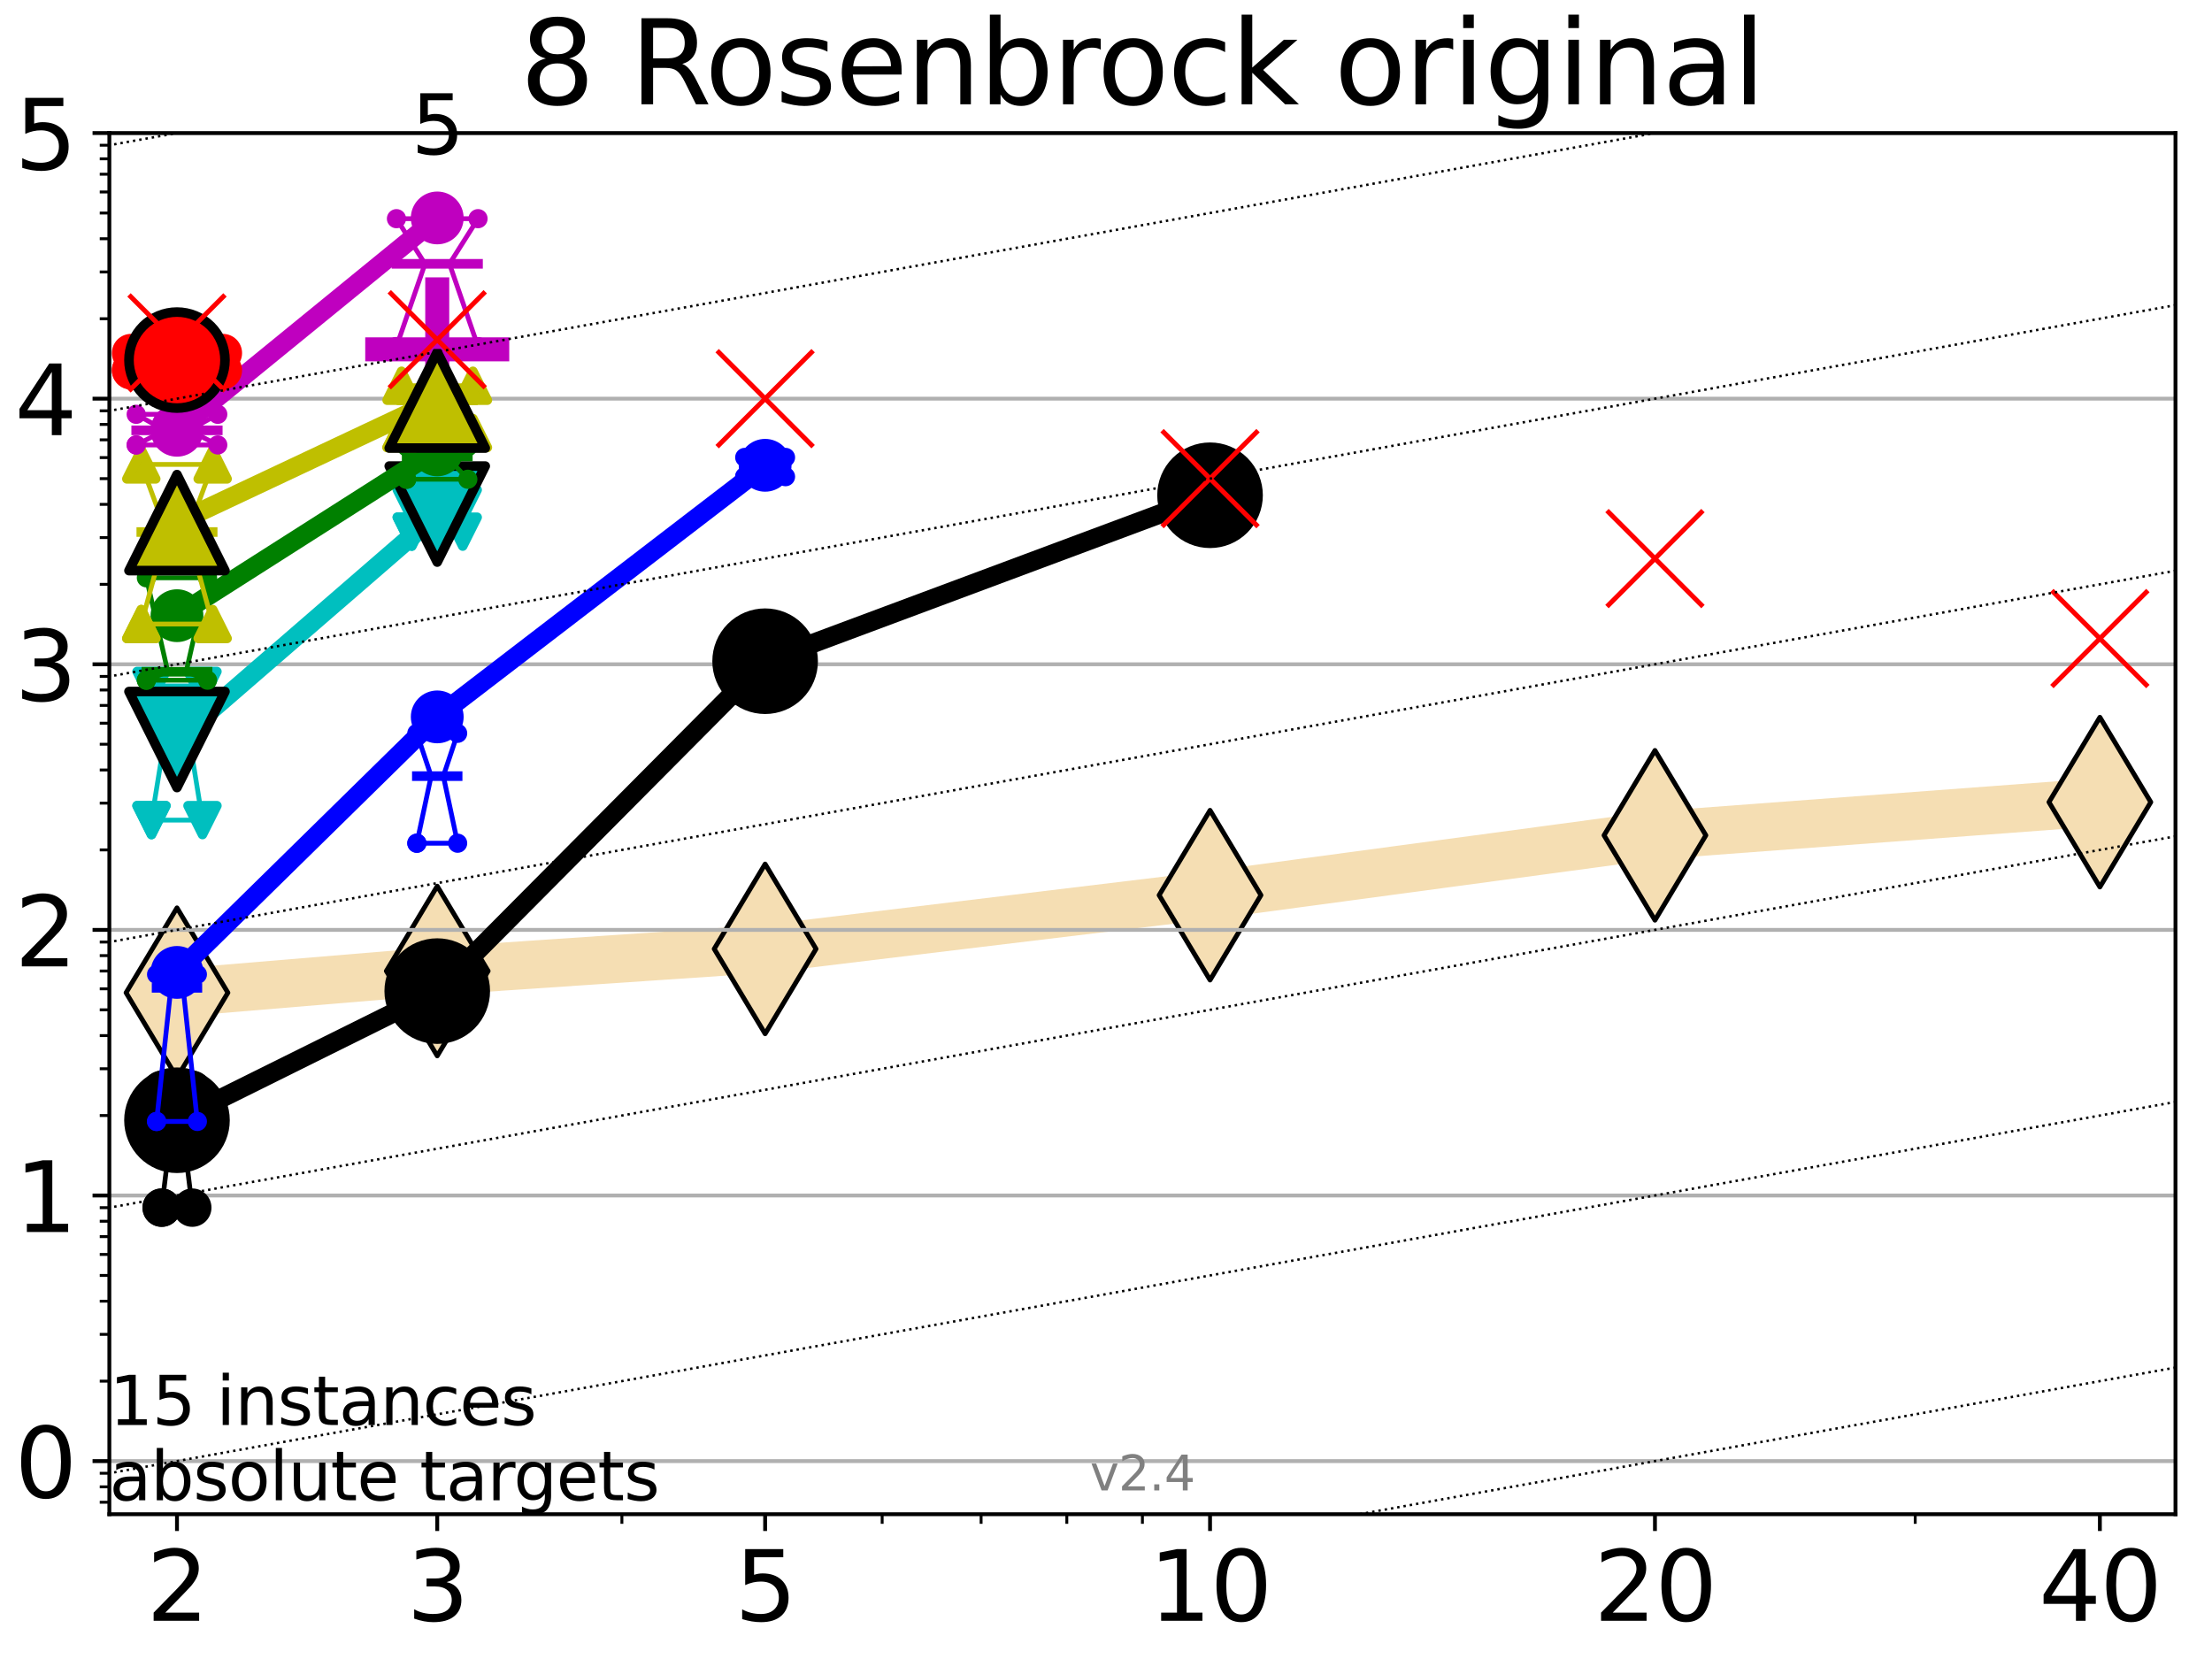<?xml version="1.0" encoding="utf-8" standalone="no"?>
<!DOCTYPE svg PUBLIC "-//W3C//DTD SVG 1.1//EN"
  "http://www.w3.org/Graphics/SVG/1.1/DTD/svg11.dtd">
<svg height="345.6pt" version="1.1" viewBox="0 0 460.8 345.6" width="460.8pt" xmlns="http://www.w3.org/2000/svg" xmlns:xlink="http://www.w3.org/1999/xlink">
 <defs>
  <style type="text/css">*{stroke-linecap:butt;stroke-linejoin:round;}</style>
 </defs>
 <g id="figure_1">
  <g id="patch_1">
   <path d="M 0 345.6 
L 460.8 345.6 
L 460.8 0 
L 0 0 
z
" style="fill:#ffffff;"/>
  </g>
  <g id="axes_1">
   <g id="patch_2">
    <path d="M 22.78 315.44 
L 453.192 315.44 
L 453.192 27.72 
L 22.78 27.72 
z
" style="fill:#ffffff;"/>
   </g>
   <g id="line2d_1">
    <path clip-path="url(#pd7df5f7c21)" d="M 36.868 206.802 
L 91.085 202.283 
L 159.39 197.674 
L 252.074 186.483 
L 344.758 174.013 
L 437.443 167.098 
" style="fill:none;stroke:#f5deb3;stroke-linecap:square;stroke-width:10;"/>
    <defs>
     <path d="M 0 17.678 
L 10.607 0 
L 0 -17.678 
L -10.607 0 
z
" id="m1029f5c5ea" style="stroke:#000000;stroke-linejoin:miter;"/>
    </defs>
    <g clip-path="url(#pd7df5f7c21)">
     <use style="fill:#f5deb3;stroke:#000000;stroke-linejoin:miter;" x="36.868" xlink:href="#m1029f5c5ea" y="206.802"/>
     <use style="fill:#f5deb3;stroke:#000000;stroke-linejoin:miter;" x="91.085" xlink:href="#m1029f5c5ea" y="202.283"/>
     <use style="fill:#f5deb3;stroke:#000000;stroke-linejoin:miter;" x="159.39" xlink:href="#m1029f5c5ea" y="197.674"/>
     <use style="fill:#f5deb3;stroke:#000000;stroke-linejoin:miter;" x="252.074" xlink:href="#m1029f5c5ea" y="186.483"/>
     <use style="fill:#f5deb3;stroke:#000000;stroke-linejoin:miter;" x="344.758" xlink:href="#m1029f5c5ea" y="174.013"/>
     <use style="fill:#f5deb3;stroke:#000000;stroke-linejoin:miter;" x="437.443" xlink:href="#m1029f5c5ea" y="167.098"/>
    </g>
   </g>
   <g id="line2d_2">
    <defs>
     <path d="M -15 0 
L 15 0 
M 0 15 
L 0 -15 
" id="mf5d574aa3e" style="stroke:#bf00bf;stroke-width:5;"/>
    </defs>
    <g clip-path="url(#pd7df5f7c21)">
     <use style="fill:#bf00bf;stroke:#bf00bf;stroke-width:5;" x="91.085" xlink:href="#mf5d574aa3e" y="72.779"/>
    </g>
   </g>
   <g id="matplotlib.axis_1">
    <g id="xtick_1">
     <g id="line2d_3">
      <defs>
       <path d="M 0 0 
L 0 3.5 
" id="m8faaca67d6" style="stroke:#000000;stroke-width:0.8;"/>
      </defs>
      <g>
       <use style="stroke:#000000;stroke-width:0.8;" x="36.868" xlink:href="#m8faaca67d6" y="315.44"/>
      </g>
     </g>
     <g id="text_1">
      <!-- 2 -->
      <g transform="translate(30.506 337.637)scale(0.2 -0.2)">
       <defs>
        <path d="M 1228 531 
L 3431 531 
L 3431 0 
L 469 0 
L 469 531 
Q 828 903 1448 1529 
Q 2069 2156 2228 2338 
Q 2531 2678 2651 2914 
Q 2772 3150 2772 3378 
Q 2772 3750 2511 3984 
Q 2250 4219 1831 4219 
Q 1534 4219 1204 4116 
Q 875 4013 500 3803 
L 500 4441 
Q 881 4594 1212 4672 
Q 1544 4750 1819 4750 
Q 2544 4750 2975 4387 
Q 3406 4025 3406 3419 
Q 3406 3131 3298 2873 
Q 3191 2616 2906 2266 
Q 2828 2175 2409 1742 
Q 1991 1309 1228 531 
z
" id="DejaVuSans-32" transform="scale(0.016)"/>
       </defs>
       <use xlink:href="#DejaVuSans-32"/>
      </g>
     </g>
    </g>
    <g id="xtick_2">
     <g id="line2d_4">
      <g>
       <use style="stroke:#000000;stroke-width:0.8;" x="91.085" xlink:href="#m8faaca67d6" y="315.44"/>
      </g>
     </g>
     <g id="text_2">
      <!-- 3 -->
      <g transform="translate(84.723 337.637)scale(0.2 -0.2)">
       <defs>
        <path d="M 2597 2516 
Q 3050 2419 3304 2112 
Q 3559 1806 3559 1356 
Q 3559 666 3084 287 
Q 2609 -91 1734 -91 
Q 1441 -91 1130 -33 
Q 819 25 488 141 
L 488 750 
Q 750 597 1062 519 
Q 1375 441 1716 441 
Q 2309 441 2620 675 
Q 2931 909 2931 1356 
Q 2931 1769 2642 2001 
Q 2353 2234 1838 2234 
L 1294 2234 
L 1294 2753 
L 1863 2753 
Q 2328 2753 2575 2939 
Q 2822 3125 2822 3475 
Q 2822 3834 2567 4026 
Q 2313 4219 1838 4219 
Q 1578 4219 1281 4162 
Q 984 4106 628 3988 
L 628 4550 
Q 988 4650 1302 4700 
Q 1616 4750 1894 4750 
Q 2613 4750 3031 4423 
Q 3450 4097 3450 3541 
Q 3450 3153 3228 2886 
Q 3006 2619 2597 2516 
z
" id="DejaVuSans-33" transform="scale(0.016)"/>
       </defs>
       <use xlink:href="#DejaVuSans-33"/>
      </g>
     </g>
    </g>
    <g id="xtick_3">
     <g id="line2d_5">
      <g>
       <use style="stroke:#000000;stroke-width:0.8;" x="159.39" xlink:href="#m8faaca67d6" y="315.44"/>
      </g>
     </g>
     <g id="text_3">
      <!-- 5 -->
      <g transform="translate(153.028 337.637)scale(0.2 -0.2)">
       <defs>
        <path d="M 691 4666 
L 3169 4666 
L 3169 4134 
L 1269 4134 
L 1269 2991 
Q 1406 3038 1543 3061 
Q 1681 3084 1819 3084 
Q 2600 3084 3056 2656 
Q 3513 2228 3513 1497 
Q 3513 744 3044 326 
Q 2575 -91 1722 -91 
Q 1428 -91 1123 -41 
Q 819 9 494 109 
L 494 744 
Q 775 591 1075 516 
Q 1375 441 1709 441 
Q 2250 441 2565 725 
Q 2881 1009 2881 1497 
Q 2881 1984 2565 2268 
Q 2250 2553 1709 2553 
Q 1456 2553 1204 2497 
Q 953 2441 691 2322 
L 691 4666 
z
" id="DejaVuSans-35" transform="scale(0.016)"/>
       </defs>
       <use xlink:href="#DejaVuSans-35"/>
      </g>
     </g>
    </g>
    <g id="xtick_4">
     <g id="line2d_6">
      <g>
       <use style="stroke:#000000;stroke-width:0.8;" x="252.074" xlink:href="#m8faaca67d6" y="315.44"/>
      </g>
     </g>
     <g id="text_4">
      <!-- 10 -->
      <g transform="translate(239.349 337.637)scale(0.2 -0.2)">
       <defs>
        <path d="M 794 531 
L 1825 531 
L 1825 4091 
L 703 3866 
L 703 4441 
L 1819 4666 
L 2450 4666 
L 2450 531 
L 3481 531 
L 3481 0 
L 794 0 
L 794 531 
z
" id="DejaVuSans-31" transform="scale(0.016)"/>
        <path d="M 2034 4250 
Q 1547 4250 1301 3770 
Q 1056 3291 1056 2328 
Q 1056 1369 1301 889 
Q 1547 409 2034 409 
Q 2525 409 2770 889 
Q 3016 1369 3016 2328 
Q 3016 3291 2770 3770 
Q 2525 4250 2034 4250 
z
M 2034 4750 
Q 2819 4750 3233 4129 
Q 3647 3509 3647 2328 
Q 3647 1150 3233 529 
Q 2819 -91 2034 -91 
Q 1250 -91 836 529 
Q 422 1150 422 2328 
Q 422 3509 836 4129 
Q 1250 4750 2034 4750 
z
" id="DejaVuSans-30" transform="scale(0.016)"/>
       </defs>
       <use xlink:href="#DejaVuSans-31"/>
       <use x="63.623" xlink:href="#DejaVuSans-30"/>
      </g>
     </g>
    </g>
    <g id="xtick_5">
     <g id="line2d_7">
      <g>
       <use style="stroke:#000000;stroke-width:0.8;" x="344.758" xlink:href="#m8faaca67d6" y="315.44"/>
      </g>
     </g>
     <g id="text_5">
      <!-- 20 -->
      <g transform="translate(332.033 337.637)scale(0.2 -0.2)">
       <use xlink:href="#DejaVuSans-32"/>
       <use x="63.623" xlink:href="#DejaVuSans-30"/>
      </g>
     </g>
    </g>
    <g id="xtick_6">
     <g id="line2d_8">
      <g>
       <use style="stroke:#000000;stroke-width:0.8;" x="437.443" xlink:href="#m8faaca67d6" y="315.44"/>
      </g>
     </g>
     <g id="text_6">
      <!-- 40 -->
      <g transform="translate(424.718 337.637)scale(0.2 -0.2)">
       <defs>
        <path d="M 2419 4116 
L 825 1625 
L 2419 1625 
L 2419 4116 
z
M 2253 4666 
L 3047 4666 
L 3047 1625 
L 3713 1625 
L 3713 1100 
L 3047 1100 
L 3047 0 
L 2419 0 
L 2419 1100 
L 313 1100 
L 313 1709 
L 2253 4666 
z
" id="DejaVuSans-34" transform="scale(0.016)"/>
       </defs>
       <use xlink:href="#DejaVuSans-34"/>
       <use x="63.623" xlink:href="#DejaVuSans-30"/>
      </g>
     </g>
    </g>
    <g id="xtick_7">
     <g id="line2d_9">
      <defs>
       <path d="M 0 0 
L 0 2 
" id="mecdd57732b" style="stroke:#000000;stroke-width:0.6;"/>
      </defs>
      <g>
       <use style="stroke:#000000;stroke-width:0.6;" x="129.552" xlink:href="#mecdd57732b" y="315.44"/>
      </g>
     </g>
    </g>
    <g id="xtick_8">
     <g id="line2d_10">
      <g>
       <use style="stroke:#000000;stroke-width:0.6;" x="183.769" xlink:href="#mecdd57732b" y="315.44"/>
      </g>
     </g>
    </g>
    <g id="xtick_9">
     <g id="line2d_11">
      <g>
       <use style="stroke:#000000;stroke-width:0.6;" x="204.381" xlink:href="#mecdd57732b" y="315.44"/>
      </g>
     </g>
    </g>
    <g id="xtick_10">
     <g id="line2d_12">
      <g>
       <use style="stroke:#000000;stroke-width:0.6;" x="222.237" xlink:href="#mecdd57732b" y="315.44"/>
      </g>
     </g>
    </g>
    <g id="xtick_11">
     <g id="line2d_13">
      <g>
       <use style="stroke:#000000;stroke-width:0.6;" x="237.986" xlink:href="#mecdd57732b" y="315.44"/>
      </g>
     </g>
    </g>
    <g id="xtick_12">
     <g id="line2d_14">
      <g>
       <use style="stroke:#000000;stroke-width:0.6;" x="398.975" xlink:href="#mecdd57732b" y="315.44"/>
      </g>
     </g>
    </g>
   </g>
   <g id="matplotlib.axis_2">
    <g id="ytick_1">
     <g id="line2d_15">
      <path clip-path="url(#pd7df5f7c21)" d="M 22.78 304.374 
L 453.192 304.374 
" style="fill:none;stroke:#b0b0b0;stroke-linecap:square;stroke-width:0.8;"/>
     </g>
     <g id="line2d_16">
      <defs>
       <path d="M 0 0 
L -3.5 0 
" id="mcd5e0c37d0" style="stroke:#000000;stroke-width:0.8;"/>
      </defs>
      <g>
       <use style="stroke:#000000;stroke-width:0.8;" x="22.78" xlink:href="#mcd5e0c37d0" y="304.374"/>
      </g>
     </g>
     <g id="text_7">
      <!-- 0 -->
      <g transform="translate(3.055 311.972)scale(0.2 -0.2)">
       <use xlink:href="#DejaVuSans-30"/>
      </g>
     </g>
    </g>
    <g id="ytick_2">
     <g id="line2d_17">
      <path clip-path="url(#pd7df5f7c21)" d="M 22.78 249.043 
L 453.192 249.043 
" style="fill:none;stroke:#b0b0b0;stroke-linecap:square;stroke-width:0.8;"/>
     </g>
     <g id="line2d_18">
      <g>
       <use style="stroke:#000000;stroke-width:0.8;" x="22.78" xlink:href="#mcd5e0c37d0" y="249.043"/>
      </g>
     </g>
     <g id="text_8">
      <!-- 1 -->
      <g transform="translate(3.055 256.642)scale(0.2 -0.2)">
       <use xlink:href="#DejaVuSans-31"/>
      </g>
     </g>
    </g>
    <g id="ytick_3">
     <g id="line2d_19">
      <path clip-path="url(#pd7df5f7c21)" d="M 22.78 193.712 
L 453.192 193.712 
" style="fill:none;stroke:#b0b0b0;stroke-linecap:square;stroke-width:0.8;"/>
     </g>
     <g id="line2d_20">
      <g>
       <use style="stroke:#000000;stroke-width:0.8;" x="22.78" xlink:href="#mcd5e0c37d0" y="193.712"/>
      </g>
     </g>
     <g id="text_9">
      <!-- 2 -->
      <g transform="translate(3.055 201.311)scale(0.2 -0.2)">
       <use xlink:href="#DejaVuSans-32"/>
      </g>
     </g>
    </g>
    <g id="ytick_4">
     <g id="line2d_21">
      <path clip-path="url(#pd7df5f7c21)" d="M 22.78 138.382 
L 453.192 138.382 
" style="fill:none;stroke:#b0b0b0;stroke-linecap:square;stroke-width:0.8;"/>
     </g>
     <g id="line2d_22">
      <g>
       <use style="stroke:#000000;stroke-width:0.8;" x="22.78" xlink:href="#mcd5e0c37d0" y="138.382"/>
      </g>
     </g>
     <g id="text_10">
      <!-- 3 -->
      <g transform="translate(3.055 145.98)scale(0.2 -0.2)">
       <use xlink:href="#DejaVuSans-33"/>
      </g>
     </g>
    </g>
    <g id="ytick_5">
     <g id="line2d_23">
      <path clip-path="url(#pd7df5f7c21)" d="M 22.78 83.051 
L 453.192 83.051 
" style="fill:none;stroke:#b0b0b0;stroke-linecap:square;stroke-width:0.8;"/>
     </g>
     <g id="line2d_24">
      <g>
       <use style="stroke:#000000;stroke-width:0.8;" x="22.78" xlink:href="#mcd5e0c37d0" y="83.051"/>
      </g>
     </g>
     <g id="text_11">
      <!-- 4 -->
      <g transform="translate(3.055 90.649)scale(0.2 -0.2)">
       <use xlink:href="#DejaVuSans-34"/>
      </g>
     </g>
    </g>
    <g id="ytick_6">
     <g id="line2d_25">
      <path clip-path="url(#pd7df5f7c21)" d="M 22.78 27.72 
L 453.192 27.72 
" style="fill:none;stroke:#b0b0b0;stroke-linecap:square;stroke-width:0.8;"/>
     </g>
     <g id="line2d_26">
      <g>
       <use style="stroke:#000000;stroke-width:0.8;" x="22.78" xlink:href="#mcd5e0c37d0" y="27.72"/>
      </g>
     </g>
     <g id="text_12">
      <!-- 5 -->
      <g transform="translate(3.055 35.318)scale(0.2 -0.2)">
       <use xlink:href="#DejaVuSans-35"/>
      </g>
     </g>
    </g>
    <g id="ytick_7">
     <g id="line2d_27">
      <defs>
       <path d="M 0 0 
L -2 0 
" id="m81776b4ccc" style="stroke:#000000;stroke-width:0.6;"/>
      </defs>
      <g>
       <use style="stroke:#000000;stroke-width:0.6;" x="22.78" xlink:href="#m81776b4ccc" y="312.945"/>
      </g>
     </g>
    </g>
    <g id="ytick_8">
     <g id="line2d_28">
      <g>
       <use style="stroke:#000000;stroke-width:0.6;" x="22.78" xlink:href="#m81776b4ccc" y="309.736"/>
      </g>
     </g>
    </g>
    <g id="ytick_9">
     <g id="line2d_29">
      <g>
       <use style="stroke:#000000;stroke-width:0.6;" x="22.78" xlink:href="#m81776b4ccc" y="306.906"/>
      </g>
     </g>
    </g>
    <g id="ytick_10">
     <g id="line2d_30">
      <g>
       <use style="stroke:#000000;stroke-width:0.6;" x="22.78" xlink:href="#m81776b4ccc" y="287.718"/>
      </g>
     </g>
    </g>
    <g id="ytick_11">
     <g id="line2d_31">
      <g>
       <use style="stroke:#000000;stroke-width:0.6;" x="22.78" xlink:href="#m81776b4ccc" y="277.974"/>
      </g>
     </g>
    </g>
    <g id="ytick_12">
     <g id="line2d_32">
      <g>
       <use style="stroke:#000000;stroke-width:0.6;" x="22.78" xlink:href="#m81776b4ccc" y="271.061"/>
      </g>
     </g>
    </g>
    <g id="ytick_13">
     <g id="line2d_33">
      <g>
       <use style="stroke:#000000;stroke-width:0.6;" x="22.78" xlink:href="#m81776b4ccc" y="265.699"/>
      </g>
     </g>
    </g>
    <g id="ytick_14">
     <g id="line2d_34">
      <g>
       <use style="stroke:#000000;stroke-width:0.6;" x="22.78" xlink:href="#m81776b4ccc" y="261.318"/>
      </g>
     </g>
    </g>
    <g id="ytick_15">
     <g id="line2d_35">
      <g>
       <use style="stroke:#000000;stroke-width:0.6;" x="22.78" xlink:href="#m81776b4ccc" y="257.614"/>
      </g>
     </g>
    </g>
    <g id="ytick_16">
     <g id="line2d_36">
      <g>
       <use style="stroke:#000000;stroke-width:0.6;" x="22.78" xlink:href="#m81776b4ccc" y="254.405"/>
      </g>
     </g>
    </g>
    <g id="ytick_17">
     <g id="line2d_37">
      <g>
       <use style="stroke:#000000;stroke-width:0.6;" x="22.78" xlink:href="#m81776b4ccc" y="251.575"/>
      </g>
     </g>
    </g>
    <g id="ytick_18">
     <g id="line2d_38">
      <g>
       <use style="stroke:#000000;stroke-width:0.6;" x="22.78" xlink:href="#m81776b4ccc" y="232.387"/>
      </g>
     </g>
    </g>
    <g id="ytick_19">
     <g id="line2d_39">
      <g>
       <use style="stroke:#000000;stroke-width:0.6;" x="22.78" xlink:href="#m81776b4ccc" y="222.644"/>
      </g>
     </g>
    </g>
    <g id="ytick_20">
     <g id="line2d_40">
      <g>
       <use style="stroke:#000000;stroke-width:0.6;" x="22.78" xlink:href="#m81776b4ccc" y="215.731"/>
      </g>
     </g>
    </g>
    <g id="ytick_21">
     <g id="line2d_41">
      <g>
       <use style="stroke:#000000;stroke-width:0.6;" x="22.78" xlink:href="#m81776b4ccc" y="210.369"/>
      </g>
     </g>
    </g>
    <g id="ytick_22">
     <g id="line2d_42">
      <g>
       <use style="stroke:#000000;stroke-width:0.6;" x="22.78" xlink:href="#m81776b4ccc" y="205.987"/>
      </g>
     </g>
    </g>
    <g id="ytick_23">
     <g id="line2d_43">
      <g>
       <use style="stroke:#000000;stroke-width:0.6;" x="22.78" xlink:href="#m81776b4ccc" y="202.283"/>
      </g>
     </g>
    </g>
    <g id="ytick_24">
     <g id="line2d_44">
      <g>
       <use style="stroke:#000000;stroke-width:0.6;" x="22.78" xlink:href="#m81776b4ccc" y="199.074"/>
      </g>
     </g>
    </g>
    <g id="ytick_25">
     <g id="line2d_45">
      <g>
       <use style="stroke:#000000;stroke-width:0.6;" x="22.78" xlink:href="#m81776b4ccc" y="196.244"/>
      </g>
     </g>
    </g>
    <g id="ytick_26">
     <g id="line2d_46">
      <g>
       <use style="stroke:#000000;stroke-width:0.6;" x="22.78" xlink:href="#m81776b4ccc" y="177.056"/>
      </g>
     </g>
    </g>
    <g id="ytick_27">
     <g id="line2d_47">
      <g>
       <use style="stroke:#000000;stroke-width:0.6;" x="22.78" xlink:href="#m81776b4ccc" y="167.313"/>
      </g>
     </g>
    </g>
    <g id="ytick_28">
     <g id="line2d_48">
      <g>
       <use style="stroke:#000000;stroke-width:0.6;" x="22.78" xlink:href="#m81776b4ccc" y="160.4"/>
      </g>
     </g>
    </g>
    <g id="ytick_29">
     <g id="line2d_49">
      <g>
       <use style="stroke:#000000;stroke-width:0.6;" x="22.78" xlink:href="#m81776b4ccc" y="155.038"/>
      </g>
     </g>
    </g>
    <g id="ytick_30">
     <g id="line2d_50">
      <g>
       <use style="stroke:#000000;stroke-width:0.6;" x="22.78" xlink:href="#m81776b4ccc" y="150.657"/>
      </g>
     </g>
    </g>
    <g id="ytick_31">
     <g id="line2d_51">
      <g>
       <use style="stroke:#000000;stroke-width:0.6;" x="22.78" xlink:href="#m81776b4ccc" y="146.952"/>
      </g>
     </g>
    </g>
    <g id="ytick_32">
     <g id="line2d_52">
      <g>
       <use style="stroke:#000000;stroke-width:0.6;" x="22.78" xlink:href="#m81776b4ccc" y="143.744"/>
      </g>
     </g>
    </g>
    <g id="ytick_33">
     <g id="line2d_53">
      <g>
       <use style="stroke:#000000;stroke-width:0.6;" x="22.78" xlink:href="#m81776b4ccc" y="140.913"/>
      </g>
     </g>
    </g>
    <g id="ytick_34">
     <g id="line2d_54">
      <g>
       <use style="stroke:#000000;stroke-width:0.6;" x="22.78" xlink:href="#m81776b4ccc" y="121.725"/>
      </g>
     </g>
    </g>
    <g id="ytick_35">
     <g id="line2d_55">
      <g>
       <use style="stroke:#000000;stroke-width:0.6;" x="22.78" xlink:href="#m81776b4ccc" y="111.982"/>
      </g>
     </g>
    </g>
    <g id="ytick_36">
     <g id="line2d_56">
      <g>
       <use style="stroke:#000000;stroke-width:0.6;" x="22.78" xlink:href="#m81776b4ccc" y="105.069"/>
      </g>
     </g>
    </g>
    <g id="ytick_37">
     <g id="line2d_57">
      <g>
       <use style="stroke:#000000;stroke-width:0.6;" x="22.78" xlink:href="#m81776b4ccc" y="99.707"/>
      </g>
     </g>
    </g>
    <g id="ytick_38">
     <g id="line2d_58">
      <g>
       <use style="stroke:#000000;stroke-width:0.6;" x="22.78" xlink:href="#m81776b4ccc" y="95.326"/>
      </g>
     </g>
    </g>
    <g id="ytick_39">
     <g id="line2d_59">
      <g>
       <use style="stroke:#000000;stroke-width:0.6;" x="22.78" xlink:href="#m81776b4ccc" y="91.622"/>
      </g>
     </g>
    </g>
    <g id="ytick_40">
     <g id="line2d_60">
      <g>
       <use style="stroke:#000000;stroke-width:0.6;" x="22.78" xlink:href="#m81776b4ccc" y="88.413"/>
      </g>
     </g>
    </g>
    <g id="ytick_41">
     <g id="line2d_61">
      <g>
       <use style="stroke:#000000;stroke-width:0.6;" x="22.78" xlink:href="#m81776b4ccc" y="85.583"/>
      </g>
     </g>
    </g>
    <g id="ytick_42">
     <g id="line2d_62">
      <g>
       <use style="stroke:#000000;stroke-width:0.6;" x="22.78" xlink:href="#m81776b4ccc" y="66.395"/>
      </g>
     </g>
    </g>
    <g id="ytick_43">
     <g id="line2d_63">
      <g>
       <use style="stroke:#000000;stroke-width:0.6;" x="22.78" xlink:href="#m81776b4ccc" y="56.651"/>
      </g>
     </g>
    </g>
    <g id="ytick_44">
     <g id="line2d_64">
      <g>
       <use style="stroke:#000000;stroke-width:0.6;" x="22.78" xlink:href="#m81776b4ccc" y="49.738"/>
      </g>
     </g>
    </g>
    <g id="ytick_45">
     <g id="line2d_65">
      <g>
       <use style="stroke:#000000;stroke-width:0.6;" x="22.78" xlink:href="#m81776b4ccc" y="44.376"/>
      </g>
     </g>
    </g>
    <g id="ytick_46">
     <g id="line2d_66">
      <g>
       <use style="stroke:#000000;stroke-width:0.6;" x="22.78" xlink:href="#m81776b4ccc" y="39.995"/>
      </g>
     </g>
    </g>
    <g id="ytick_47">
     <g id="line2d_67">
      <g>
       <use style="stroke:#000000;stroke-width:0.6;" x="22.78" xlink:href="#m81776b4ccc" y="36.291"/>
      </g>
     </g>
    </g>
    <g id="ytick_48">
     <g id="line2d_68">
      <g>
       <use style="stroke:#000000;stroke-width:0.6;" x="22.78" xlink:href="#m81776b4ccc" y="33.082"/>
      </g>
     </g>
    </g>
    <g id="ytick_49">
     <g id="line2d_69">
      <g>
       <use style="stroke:#000000;stroke-width:0.6;" x="22.78" xlink:href="#m81776b4ccc" y="30.252"/>
      </g>
     </g>
    </g>
   </g>
   <g id="line2d_70">
    <path clip-path="url(#pd7df5f7c21)" d="M 33.682 251.575 
L 35.912 233.305 
L 33.682 227.025 
L 40.054 227.025 
L 37.824 233.305 
L 40.054 251.575 
L 33.682 251.575 
" style="fill:none;stroke:#000000;stroke-linecap:square;"/>
   </g>
   <g id="line2d_71">
    <path clip-path="url(#pd7df5f7c21)" d="M 33.682 251.575 
L 40.054 251.575 
L 40.054 227.025 
L 33.682 227.025 
L 33.682 251.575 
" style="fill:none;"/>
    <defs>
     <path d="M 0 3 
C 0.796 3 1.559 2.684 2.121 2.121 
C 2.684 1.559 3 0.796 3 0 
C 3 -0.796 2.684 -1.559 2.121 -2.121 
C 1.559 -2.684 0.796 -3 0 -3 
C -0.796 -3 -1.559 -2.684 -2.121 -2.121 
C -2.684 -1.559 -3 -0.796 -3 0 
C -3 0.796 -2.684 1.559 -2.121 2.121 
C -1.559 2.684 -0.796 3 0 3 
z
" id="m9366460653" style="stroke:#000000;stroke-width:2;"/>
    </defs>
    <g clip-path="url(#pd7df5f7c21)">
     <use style="stroke:#000000;stroke-width:2;" x="33.682" xlink:href="#m9366460653" y="251.575"/>
     <use style="stroke:#000000;stroke-width:2;" x="40.054" xlink:href="#m9366460653" y="251.575"/>
     <use style="stroke:#000000;stroke-width:2;" x="40.054" xlink:href="#m9366460653" y="227.025"/>
     <use style="stroke:#000000;stroke-width:2;" x="33.682" xlink:href="#m9366460653" y="227.025"/>
     <use style="stroke:#000000;stroke-width:2;" x="33.682" xlink:href="#m9366460653" y="251.575"/>
    </g>
   </g>
   <g id="line2d_72">
    <path clip-path="url(#pd7df5f7c21)" d="M 33.682 233.305 
L 40.054 233.305 
" style="fill:none;stroke:#000000;stroke-linecap:square;stroke-width:2;"/>
   </g>
   <g id="line2d_73">
    <path clip-path="url(#pd7df5f7c21)" d="M 87.899 212.372 
L 90.129 207.432 
L 87.899 202.169 
L 94.271 202.169 
L 92.041 207.432 
L 94.271 212.372 
L 87.899 212.372 
" style="fill:none;stroke:#000000;stroke-linecap:square;"/>
   </g>
   <g id="line2d_74">
    <path clip-path="url(#pd7df5f7c21)" d="M 87.899 212.372 
L 94.271 212.372 
L 94.271 202.169 
L 87.899 202.169 
L 87.899 212.372 
" style="fill:none;"/>
    <g clip-path="url(#pd7df5f7c21)">
     <use style="stroke:#000000;stroke-width:2;" x="87.899" xlink:href="#m9366460653" y="212.372"/>
     <use style="stroke:#000000;stroke-width:2;" x="94.271" xlink:href="#m9366460653" y="212.372"/>
     <use style="stroke:#000000;stroke-width:2;" x="94.271" xlink:href="#m9366460653" y="202.169"/>
     <use style="stroke:#000000;stroke-width:2;" x="87.899" xlink:href="#m9366460653" y="202.169"/>
     <use style="stroke:#000000;stroke-width:2;" x="87.899" xlink:href="#m9366460653" y="212.372"/>
    </g>
   </g>
   <g id="line2d_75">
    <path clip-path="url(#pd7df5f7c21)" d="M 87.899 207.432 
L 94.271 207.432 
" style="fill:none;stroke:#000000;stroke-linecap:square;stroke-width:2;"/>
   </g>
   <g id="line2d_76">
    <path clip-path="url(#pd7df5f7c21)" d="M 156.204 137.634 
L 158.434 135.178 
L 156.204 132.977 
L 162.576 132.977 
L 160.346 135.178 
L 162.576 137.634 
L 156.204 137.634 
" style="fill:none;stroke:#000000;stroke-linecap:square;"/>
   </g>
   <g id="line2d_77">
    <path clip-path="url(#pd7df5f7c21)" d="M 156.204 137.634 
L 162.576 137.634 
L 162.576 132.977 
L 156.204 132.977 
L 156.204 137.634 
" style="fill:none;"/>
    <g clip-path="url(#pd7df5f7c21)">
     <use style="stroke:#000000;stroke-width:2;" x="156.204" xlink:href="#m9366460653" y="137.634"/>
     <use style="stroke:#000000;stroke-width:2;" x="162.576" xlink:href="#m9366460653" y="137.634"/>
     <use style="stroke:#000000;stroke-width:2;" x="162.576" xlink:href="#m9366460653" y="132.977"/>
     <use style="stroke:#000000;stroke-width:2;" x="156.204" xlink:href="#m9366460653" y="132.977"/>
     <use style="stroke:#000000;stroke-width:2;" x="156.204" xlink:href="#m9366460653" y="137.634"/>
    </g>
   </g>
   <g id="line2d_78">
    <path clip-path="url(#pd7df5f7c21)" d="M 156.204 135.178 
L 162.576 135.178 
" style="fill:none;stroke:#000000;stroke-linecap:square;stroke-width:2;"/>
   </g>
   <g id="line2d_79">
    <path clip-path="url(#pd7df5f7c21)" d="M 248.888 103.967 
L 251.118 103.338 
L 248.888 102.449 
L 255.26 102.449 
L 253.03 103.338 
L 255.26 103.967 
L 248.888 103.967 
" style="fill:none;stroke:#000000;stroke-linecap:square;"/>
   </g>
   <g id="line2d_80">
    <path clip-path="url(#pd7df5f7c21)" d="M 248.888 103.967 
L 255.26 103.967 
L 255.26 102.449 
L 248.888 102.449 
L 248.888 103.967 
" style="fill:none;"/>
    <g clip-path="url(#pd7df5f7c21)">
     <use style="stroke:#000000;stroke-width:2;" x="248.888" xlink:href="#m9366460653" y="103.967"/>
     <use style="stroke:#000000;stroke-width:2;" x="255.26" xlink:href="#m9366460653" y="103.967"/>
     <use style="stroke:#000000;stroke-width:2;" x="255.26" xlink:href="#m9366460653" y="102.449"/>
     <use style="stroke:#000000;stroke-width:2;" x="248.888" xlink:href="#m9366460653" y="102.449"/>
     <use style="stroke:#000000;stroke-width:2;" x="248.888" xlink:href="#m9366460653" y="103.967"/>
    </g>
   </g>
   <g id="line2d_81">
    <path clip-path="url(#pd7df5f7c21)" d="M 248.888 103.338 
L 255.26 103.338 
" style="fill:none;stroke:#000000;stroke-linecap:square;stroke-width:2;"/>
   </g>
   <g id="line2d_82">
    <path clip-path="url(#pd7df5f7c21)" d="M 36.868 233.368 
L 91.085 206.464 
" style="fill:none;stroke:#000000;stroke-linecap:square;stroke-width:4;"/>
   </g>
   <g id="line2d_83">
    <path clip-path="url(#pd7df5f7c21)" d="M 91.085 206.464 
L 159.39 137.742 
" style="fill:none;stroke:#000000;stroke-linecap:square;stroke-width:4;"/>
   </g>
   <g id="line2d_84">
    <path clip-path="url(#pd7df5f7c21)" d="M 159.39 137.742 
L 252.074 103.172 
" style="fill:none;stroke:#000000;stroke-linecap:square;stroke-width:4;"/>
   </g>
   <g id="line2d_85">
    <path clip-path="url(#pd7df5f7c21)" d="M 36.868 233.368 
L 91.085 206.464 
L 159.39 137.742 
L 252.074 103.172 
" style="fill:none;"/>
    <defs>
     <path d="M 0 10 
C 2.652 10 5.196 8.946 7.071 7.071 
C 8.946 5.196 10 2.652 10 0 
C 10 -2.652 8.946 -5.196 7.071 -7.071 
C 5.196 -8.946 2.652 -10 0 -10 
C -2.652 -10 -5.196 -8.946 -7.071 -7.071 
C -8.946 -5.196 -10 -2.652 -10 0 
C -10 2.652 -8.946 5.196 -7.071 7.071 
C -5.196 8.946 -2.652 10 0 10 
z
" id="m0aec2a9fb2" style="stroke:#000000;stroke-width:2;"/>
    </defs>
    <g clip-path="url(#pd7df5f7c21)">
     <use style="stroke:#000000;stroke-width:2;" x="36.868" xlink:href="#m0aec2a9fb2" y="233.368"/>
     <use style="stroke:#000000;stroke-width:2;" x="91.085" xlink:href="#m0aec2a9fb2" y="206.464"/>
     <use style="stroke:#000000;stroke-width:2;" x="159.39" xlink:href="#m0aec2a9fb2" y="137.742"/>
     <use style="stroke:#000000;stroke-width:2;" x="252.074" xlink:href="#m0aec2a9fb2" y="103.172"/>
    </g>
   </g>
   <g id="line2d_86">
    <path clip-path="url(#pd7df5f7c21)" d="M 32.62 233.619 
L 35.594 205.788 
L 32.62 202.98 
L 41.116 202.98 
L 38.143 205.788 
L 41.116 233.619 
L 32.62 233.619 
" style="fill:none;stroke:#0000ff;stroke-linecap:square;"/>
   </g>
   <g id="line2d_87">
    <path clip-path="url(#pd7df5f7c21)" d="M 32.62 233.619 
L 41.116 233.619 
L 41.116 202.98 
L 32.62 202.98 
L 32.62 233.619 
" style="fill:none;"/>
    <defs>
     <path d="M 0 1.5 
C 0.398 1.5 0.779 1.342 1.061 1.061 
C 1.342 0.779 1.5 0.398 1.5 0 
C 1.5 -0.398 1.342 -0.779 1.061 -1.061 
C 0.779 -1.342 0.398 -1.5 0 -1.5 
C -0.398 -1.5 -0.779 -1.342 -1.061 -1.061 
C -1.342 -0.779 -1.5 -0.398 -1.5 0 
C -1.5 0.398 -1.342 0.779 -1.061 1.061 
C -0.779 1.342 -0.398 1.5 0 1.5 
z
" id="md344fa8224" style="stroke:#0000ff;"/>
    </defs>
    <g clip-path="url(#pd7df5f7c21)">
     <use style="fill:#0000ff;stroke:#0000ff;" x="32.62" xlink:href="#md344fa8224" y="233.619"/>
     <use style="fill:#0000ff;stroke:#0000ff;" x="41.116" xlink:href="#md344fa8224" y="233.619"/>
     <use style="fill:#0000ff;stroke:#0000ff;" x="41.116" xlink:href="#md344fa8224" y="202.98"/>
     <use style="fill:#0000ff;stroke:#0000ff;" x="32.62" xlink:href="#md344fa8224" y="202.98"/>
     <use style="fill:#0000ff;stroke:#0000ff;" x="32.62" xlink:href="#md344fa8224" y="233.619"/>
    </g>
   </g>
   <g id="line2d_88">
    <path clip-path="url(#pd7df5f7c21)" d="M 32.62 205.788 
L 41.116 205.788 
" style="fill:none;stroke:#0000ff;stroke-linecap:square;stroke-width:2;"/>
   </g>
   <g id="line2d_89">
    <path clip-path="url(#pd7df5f7c21)" d="M 86.837 175.656 
L 89.811 161.675 
L 86.837 152.762 
L 95.333 152.762 
L 92.359 161.675 
L 95.333 175.656 
L 86.837 175.656 
" style="fill:none;stroke:#0000ff;stroke-linecap:square;"/>
   </g>
   <g id="line2d_90">
    <path clip-path="url(#pd7df5f7c21)" d="M 86.837 175.656 
L 95.333 175.656 
L 95.333 152.762 
L 86.837 152.762 
L 86.837 175.656 
" style="fill:none;"/>
    <g clip-path="url(#pd7df5f7c21)">
     <use style="fill:#0000ff;stroke:#0000ff;" x="86.837" xlink:href="#md344fa8224" y="175.656"/>
     <use style="fill:#0000ff;stroke:#0000ff;" x="95.333" xlink:href="#md344fa8224" y="175.656"/>
     <use style="fill:#0000ff;stroke:#0000ff;" x="95.333" xlink:href="#md344fa8224" y="152.762"/>
     <use style="fill:#0000ff;stroke:#0000ff;" x="86.837" xlink:href="#md344fa8224" y="152.762"/>
     <use style="fill:#0000ff;stroke:#0000ff;" x="86.837" xlink:href="#md344fa8224" y="175.656"/>
    </g>
   </g>
   <g id="line2d_91">
    <path clip-path="url(#pd7df5f7c21)" d="M 86.837 161.675 
L 95.333 161.675 
" style="fill:none;stroke:#0000ff;stroke-linecap:square;stroke-width:2;"/>
   </g>
   <g id="line2d_92">
    <path clip-path="url(#pd7df5f7c21)" d="M 155.142 99.3 
L 158.116 96.44 
L 155.142 95.29 
L 163.638 95.29 
L 160.665 96.44 
L 163.638 99.3 
L 155.142 99.3 
" style="fill:none;stroke:#0000ff;stroke-linecap:square;"/>
   </g>
   <g id="line2d_93">
    <path clip-path="url(#pd7df5f7c21)" d="M 155.142 99.3 
L 163.638 99.3 
L 163.638 95.29 
L 155.142 95.29 
L 155.142 99.3 
" style="fill:none;"/>
    <g clip-path="url(#pd7df5f7c21)">
     <use style="fill:#0000ff;stroke:#0000ff;" x="155.142" xlink:href="#md344fa8224" y="99.3"/>
     <use style="fill:#0000ff;stroke:#0000ff;" x="163.638" xlink:href="#md344fa8224" y="99.3"/>
     <use style="fill:#0000ff;stroke:#0000ff;" x="163.638" xlink:href="#md344fa8224" y="95.29"/>
     <use style="fill:#0000ff;stroke:#0000ff;" x="155.142" xlink:href="#md344fa8224" y="95.29"/>
     <use style="fill:#0000ff;stroke:#0000ff;" x="155.142" xlink:href="#md344fa8224" y="99.3"/>
    </g>
   </g>
   <g id="line2d_94">
    <path clip-path="url(#pd7df5f7c21)" d="M 155.142 96.44 
L 163.638 96.44 
" style="fill:none;stroke:#0000ff;stroke-linecap:square;stroke-width:2;"/>
   </g>
   <g id="line2d_95">
    <path clip-path="url(#pd7df5f7c21)" d="M 36.868 202.571 
L 91.085 149.342 
" style="fill:none;stroke:#0000ff;stroke-linecap:square;stroke-width:4;"/>
   </g>
   <g id="line2d_96">
    <path clip-path="url(#pd7df5f7c21)" d="M 91.085 149.342 
L 159.39 96.93 
" style="fill:none;stroke:#0000ff;stroke-linecap:square;stroke-width:4;"/>
   </g>
   <g id="line2d_97">
    <path clip-path="url(#pd7df5f7c21)" d="M 36.868 202.571 
L 91.085 149.342 
L 159.39 96.93 
" style="fill:none;"/>
    <defs>
     <path d="M 0 5 
C 1.326 5 2.598 4.473 3.536 3.536 
C 4.473 2.598 5 1.326 5 0 
C 5 -1.326 4.473 -2.598 3.536 -3.536 
C 2.598 -4.473 1.326 -5 0 -5 
C -1.326 -5 -2.598 -4.473 -3.536 -3.536 
C -4.473 -2.598 -5 -1.326 -5 0 
C -5 1.326 -4.473 2.598 -3.536 3.536 
C -2.598 4.473 -1.326 5 0 5 
z
" id="m8e7b61a4f6" style="stroke:#0000ff;"/>
    </defs>
    <g clip-path="url(#pd7df5f7c21)">
     <use style="fill:#0000ff;stroke:#0000ff;" x="36.868" xlink:href="#m8e7b61a4f6" y="202.571"/>
     <use style="fill:#0000ff;stroke:#0000ff;" x="91.085" xlink:href="#m8e7b61a4f6" y="149.342"/>
     <use style="fill:#0000ff;stroke:#0000ff;" x="159.39" xlink:href="#m8e7b61a4f6" y="96.93"/>
    </g>
   </g>
   <g id="line2d_98">
    <path clip-path="url(#pd7df5f7c21)" d="M 31.558 170.844 
L 35.275 147.898 
L 31.558 142.888 
L 42.178 142.888 
L 38.461 147.898 
L 42.178 170.844 
L 31.558 170.844 
" style="fill:none;stroke:#00bfbf;stroke-linecap:square;"/>
   </g>
   <g id="line2d_99">
    <path clip-path="url(#pd7df5f7c21)" d="M 31.558 170.844 
L 42.178 170.844 
L 42.178 142.888 
L 31.558 142.888 
L 31.558 170.844 
" style="fill:none;"/>
    <defs>
     <path d="M -0 3 
L 3 -3 
L -3 -3 
z
" id="m770b60dc9a" style="stroke:#00bfbf;stroke-linejoin:miter;stroke-width:2;"/>
    </defs>
    <g clip-path="url(#pd7df5f7c21)">
     <use style="fill:#00bfbf;stroke:#00bfbf;stroke-linejoin:miter;stroke-width:2;" x="31.558" xlink:href="#m770b60dc9a" y="170.844"/>
     <use style="fill:#00bfbf;stroke:#00bfbf;stroke-linejoin:miter;stroke-width:2;" x="42.178" xlink:href="#m770b60dc9a" y="170.844"/>
     <use style="fill:#00bfbf;stroke:#00bfbf;stroke-linejoin:miter;stroke-width:2;" x="42.178" xlink:href="#m770b60dc9a" y="142.888"/>
     <use style="fill:#00bfbf;stroke:#00bfbf;stroke-linejoin:miter;stroke-width:2;" x="31.558" xlink:href="#m770b60dc9a" y="142.888"/>
     <use style="fill:#00bfbf;stroke:#00bfbf;stroke-linejoin:miter;stroke-width:2;" x="31.558" xlink:href="#m770b60dc9a" y="170.844"/>
    </g>
   </g>
   <g id="line2d_100">
    <path clip-path="url(#pd7df5f7c21)" d="M 31.558 147.898 
L 42.178 147.898 
" style="fill:none;stroke:#00bfbf;stroke-linecap:square;stroke-width:2;"/>
   </g>
   <g id="line2d_101">
    <path clip-path="url(#pd7df5f7c21)" d="M 85.775 110.756 
L 89.492 106.924 
L 85.775 105.049 
L 96.395 105.049 
L 92.678 106.924 
L 96.395 110.756 
L 85.775 110.756 
" style="fill:none;stroke:#00bfbf;stroke-linecap:square;"/>
   </g>
   <g id="line2d_102">
    <path clip-path="url(#pd7df5f7c21)" d="M 85.775 110.756 
L 96.395 110.756 
L 96.395 105.049 
L 85.775 105.049 
L 85.775 110.756 
" style="fill:none;"/>
    <g clip-path="url(#pd7df5f7c21)">
     <use style="fill:#00bfbf;stroke:#00bfbf;stroke-linejoin:miter;stroke-width:2;" x="85.775" xlink:href="#m770b60dc9a" y="110.756"/>
     <use style="fill:#00bfbf;stroke:#00bfbf;stroke-linejoin:miter;stroke-width:2;" x="96.395" xlink:href="#m770b60dc9a" y="110.756"/>
     <use style="fill:#00bfbf;stroke:#00bfbf;stroke-linejoin:miter;stroke-width:2;" x="96.395" xlink:href="#m770b60dc9a" y="105.049"/>
     <use style="fill:#00bfbf;stroke:#00bfbf;stroke-linejoin:miter;stroke-width:2;" x="85.775" xlink:href="#m770b60dc9a" y="105.049"/>
     <use style="fill:#00bfbf;stroke:#00bfbf;stroke-linejoin:miter;stroke-width:2;" x="85.775" xlink:href="#m770b60dc9a" y="110.756"/>
    </g>
   </g>
   <g id="line2d_103">
    <path clip-path="url(#pd7df5f7c21)" d="M 85.775 106.924 
L 96.395 106.924 
" style="fill:none;stroke:#00bfbf;stroke-linecap:square;stroke-width:2;"/>
   </g>
   <g id="line2d_104">
    <path clip-path="url(#pd7df5f7c21)" d="M 36.868 154.061 
L 91.085 107.09 
" style="fill:none;stroke:#00bfbf;stroke-linecap:square;stroke-width:4;"/>
   </g>
   <g id="line2d_105">
    <path clip-path="url(#pd7df5f7c21)" d="M 36.868 154.061 
L 91.085 107.09 
" style="fill:none;"/>
    <defs>
     <path d="M -0 10 
L 10 -10 
L -10 -10 
z
" id="m93eb70c0c0" style="stroke:#000000;stroke-linejoin:miter;stroke-width:2;"/>
    </defs>
    <g clip-path="url(#pd7df5f7c21)">
     <use style="fill:#00bfbf;stroke:#000000;stroke-linejoin:miter;stroke-width:2;" x="36.868" xlink:href="#m93eb70c0c0" y="154.061"/>
     <use style="fill:#00bfbf;stroke:#000000;stroke-linejoin:miter;stroke-width:2;" x="91.085" xlink:href="#m93eb70c0c0" y="107.09"/>
    </g>
   </g>
   <g id="line2d_106">
    <path clip-path="url(#pd7df5f7c21)" d="M 30.496 141.7 
L 34.957 139.945 
L 30.496 120.365 
L 43.24 120.365 
L 38.78 139.945 
L 43.24 141.7 
L 30.496 141.7 
" style="fill:none;stroke:#008000;stroke-linecap:square;"/>
   </g>
   <g id="line2d_107">
    <path clip-path="url(#pd7df5f7c21)" d="M 30.496 141.7 
L 43.24 141.7 
L 43.24 120.365 
L 30.496 120.365 
L 30.496 141.7 
" style="fill:none;"/>
    <defs>
     <path d="M 0 1.5 
C 0.398 1.5 0.779 1.342 1.061 1.061 
C 1.342 0.779 1.5 0.398 1.5 0 
C 1.5 -0.398 1.342 -0.779 1.061 -1.061 
C 0.779 -1.342 0.398 -1.5 0 -1.5 
C -0.398 -1.5 -0.779 -1.342 -1.061 -1.061 
C -1.342 -0.779 -1.5 -0.398 -1.5 0 
C -1.5 0.398 -1.342 0.779 -1.061 1.061 
C -0.779 1.342 -0.398 1.5 0 1.5 
z
" id="m9de1ec5113" style="stroke:#008000;"/>
    </defs>
    <g clip-path="url(#pd7df5f7c21)">
     <use style="fill:#008000;stroke:#008000;" x="30.496" xlink:href="#m9de1ec5113" y="141.7"/>
     <use style="fill:#008000;stroke:#008000;" x="43.24" xlink:href="#m9de1ec5113" y="141.7"/>
     <use style="fill:#008000;stroke:#008000;" x="43.24" xlink:href="#m9de1ec5113" y="120.365"/>
     <use style="fill:#008000;stroke:#008000;" x="30.496" xlink:href="#m9de1ec5113" y="120.365"/>
     <use style="fill:#008000;stroke:#008000;" x="30.496" xlink:href="#m9de1ec5113" y="141.7"/>
    </g>
   </g>
   <g id="line2d_108">
    <path clip-path="url(#pd7df5f7c21)" d="M 30.496 139.945 
L 43.24 139.945 
" style="fill:none;stroke:#008000;stroke-linecap:square;stroke-width:2;"/>
   </g>
   <g id="line2d_109">
    <path clip-path="url(#pd7df5f7c21)" d="M 84.713 99.837 
L 89.173 95.087 
L 84.713 93.095 
L 97.457 93.095 
L 92.997 95.087 
L 97.457 99.837 
L 84.713 99.837 
" style="fill:none;stroke:#008000;stroke-linecap:square;"/>
   </g>
   <g id="line2d_110">
    <path clip-path="url(#pd7df5f7c21)" d="M 84.713 99.837 
L 97.457 99.837 
L 97.457 93.095 
L 84.713 93.095 
L 84.713 99.837 
" style="fill:none;"/>
    <g clip-path="url(#pd7df5f7c21)">
     <use style="fill:#008000;stroke:#008000;" x="84.713" xlink:href="#m9de1ec5113" y="99.837"/>
     <use style="fill:#008000;stroke:#008000;" x="97.457" xlink:href="#m9de1ec5113" y="99.837"/>
     <use style="fill:#008000;stroke:#008000;" x="97.457" xlink:href="#m9de1ec5113" y="93.095"/>
     <use style="fill:#008000;stroke:#008000;" x="84.713" xlink:href="#m9de1ec5113" y="93.095"/>
     <use style="fill:#008000;stroke:#008000;" x="84.713" xlink:href="#m9de1ec5113" y="99.837"/>
    </g>
   </g>
   <g id="line2d_111">
    <path clip-path="url(#pd7df5f7c21)" d="M 84.713 95.087 
L 97.457 95.087 
" style="fill:none;stroke:#008000;stroke-linecap:square;stroke-width:2;"/>
   </g>
   <g id="line2d_112">
    <path clip-path="url(#pd7df5f7c21)" d="M 36.868 128.26 
L 91.085 93.724 
" style="fill:none;stroke:#008000;stroke-linecap:square;stroke-width:4;"/>
   </g>
   <g id="line2d_113">
    <path clip-path="url(#pd7df5f7c21)" d="M 36.868 128.26 
L 91.085 93.724 
" style="fill:none;"/>
    <defs>
     <path d="M 0 5 
C 1.326 5 2.598 4.473 3.536 3.536 
C 4.473 2.598 5 1.326 5 0 
C 5 -1.326 4.473 -2.598 3.536 -3.536 
C 2.598 -4.473 1.326 -5 0 -5 
C -1.326 -5 -2.598 -4.473 -3.536 -3.536 
C -4.473 -2.598 -5 -1.326 -5 0 
C -5 1.326 -4.473 2.598 -3.536 3.536 
C -2.598 4.473 -1.326 5 0 5 
z
" id="mb5321e379f" style="stroke:#008000;"/>
    </defs>
    <g clip-path="url(#pd7df5f7c21)">
     <use style="fill:#008000;stroke:#008000;" x="36.868" xlink:href="#mb5321e379f" y="128.26"/>
     <use style="fill:#008000;stroke:#008000;" x="91.085" xlink:href="#mb5321e379f" y="93.724"/>
    </g>
   </g>
   <g id="line2d_114">
    <path clip-path="url(#pd7df5f7c21)" d="M 29.434 129.998 
L 34.638 110.829 
L 29.434 96.753 
L 44.303 96.753 
L 39.099 110.829 
L 44.303 129.998 
L 29.434 129.998 
" style="fill:none;stroke:#bfbf00;stroke-linecap:square;"/>
   </g>
   <g id="line2d_115">
    <path clip-path="url(#pd7df5f7c21)" d="M 29.434 129.998 
L 44.303 129.998 
L 44.303 96.753 
L 29.434 96.753 
L 29.434 129.998 
" style="fill:none;"/>
    <defs>
     <path d="M 0 -3 
L -3 3 
L 3 3 
z
" id="m3d220c35d4" style="stroke:#bfbf00;stroke-linejoin:miter;stroke-width:2;"/>
    </defs>
    <g clip-path="url(#pd7df5f7c21)">
     <use style="fill:#bfbf00;stroke:#bfbf00;stroke-linejoin:miter;stroke-width:2;" x="29.434" xlink:href="#m3d220c35d4" y="129.998"/>
     <use style="fill:#bfbf00;stroke:#bfbf00;stroke-linejoin:miter;stroke-width:2;" x="44.303" xlink:href="#m3d220c35d4" y="129.998"/>
     <use style="fill:#bfbf00;stroke:#bfbf00;stroke-linejoin:miter;stroke-width:2;" x="44.303" xlink:href="#m3d220c35d4" y="96.753"/>
     <use style="fill:#bfbf00;stroke:#bfbf00;stroke-linejoin:miter;stroke-width:2;" x="29.434" xlink:href="#m3d220c35d4" y="96.753"/>
     <use style="fill:#bfbf00;stroke:#bfbf00;stroke-linejoin:miter;stroke-width:2;" x="29.434" xlink:href="#m3d220c35d4" y="129.998"/>
    </g>
   </g>
   <g id="line2d_116">
    <path clip-path="url(#pd7df5f7c21)" d="M 29.434 110.829 
L 44.303 110.829 
" style="fill:none;stroke:#bfbf00;stroke-linecap:square;stroke-width:2;"/>
   </g>
   <g id="line2d_117">
    <path clip-path="url(#pd7df5f7c21)" d="M 83.651 90.208 
L 88.855 83.395 
L 83.651 80.358 
L 98.519 80.358 
L 93.315 83.395 
L 98.519 90.208 
L 83.651 90.208 
" style="fill:none;stroke:#bfbf00;stroke-linecap:square;"/>
   </g>
   <g id="line2d_118">
    <path clip-path="url(#pd7df5f7c21)" d="M 83.651 90.208 
L 98.519 90.208 
L 98.519 80.358 
L 83.651 80.358 
L 83.651 90.208 
" style="fill:none;"/>
    <g clip-path="url(#pd7df5f7c21)">
     <use style="fill:#bfbf00;stroke:#bfbf00;stroke-linejoin:miter;stroke-width:2;" x="83.651" xlink:href="#m3d220c35d4" y="90.208"/>
     <use style="fill:#bfbf00;stroke:#bfbf00;stroke-linejoin:miter;stroke-width:2;" x="98.519" xlink:href="#m3d220c35d4" y="90.208"/>
     <use style="fill:#bfbf00;stroke:#bfbf00;stroke-linejoin:miter;stroke-width:2;" x="98.519" xlink:href="#m3d220c35d4" y="80.358"/>
     <use style="fill:#bfbf00;stroke:#bfbf00;stroke-linejoin:miter;stroke-width:2;" x="83.651" xlink:href="#m3d220c35d4" y="80.358"/>
     <use style="fill:#bfbf00;stroke:#bfbf00;stroke-linejoin:miter;stroke-width:2;" x="83.651" xlink:href="#m3d220c35d4" y="90.208"/>
    </g>
   </g>
   <g id="line2d_119">
    <path clip-path="url(#pd7df5f7c21)" d="M 83.651 83.395 
L 98.519 83.395 
" style="fill:none;stroke:#bfbf00;stroke-linecap:square;stroke-width:2;"/>
   </g>
   <g id="line2d_120">
    <path clip-path="url(#pd7df5f7c21)" d="M 36.868 108.867 
L 91.085 83.339 
" style="fill:none;stroke:#bfbf00;stroke-linecap:square;stroke-width:4;"/>
   </g>
   <g id="line2d_121">
    <path clip-path="url(#pd7df5f7c21)" d="M 36.868 108.867 
L 91.085 83.339 
" style="fill:none;"/>
    <defs>
     <path d="M 0 -10 
L -10 10 
L 10 10 
z
" id="mf279ef361f" style="stroke:#000000;stroke-linejoin:miter;stroke-width:2;"/>
    </defs>
    <g clip-path="url(#pd7df5f7c21)">
     <use style="fill:#bfbf00;stroke:#000000;stroke-linejoin:miter;stroke-width:2;" x="36.868" xlink:href="#mf279ef361f" y="108.867"/>
     <use style="fill:#bfbf00;stroke:#000000;stroke-linejoin:miter;stroke-width:2;" x="91.085" xlink:href="#mf279ef361f" y="83.339"/>
    </g>
   </g>
   <g id="line2d_122">
    <path clip-path="url(#pd7df5f7c21)" d="M 28.372 92.692 
L 34.319 89.649 
L 28.372 86.308 
L 45.365 86.308 
L 39.417 89.649 
L 45.365 92.692 
L 28.372 92.692 
" style="fill:none;stroke:#bf00bf;stroke-linecap:square;"/>
   </g>
   <g id="line2d_123">
    <path clip-path="url(#pd7df5f7c21)" d="M 28.372 92.692 
L 45.365 92.692 
L 45.365 86.308 
L 28.372 86.308 
L 28.372 92.692 
" style="fill:none;"/>
    <defs>
     <path d="M 0 1.5 
C 0.398 1.5 0.779 1.342 1.061 1.061 
C 1.342 0.779 1.5 0.398 1.5 0 
C 1.5 -0.398 1.342 -0.779 1.061 -1.061 
C 0.779 -1.342 0.398 -1.5 0 -1.5 
C -0.398 -1.5 -0.779 -1.342 -1.061 -1.061 
C -1.342 -0.779 -1.5 -0.398 -1.5 0 
C -1.5 0.398 -1.342 0.779 -1.061 1.061 
C -0.779 1.342 -0.398 1.5 0 1.5 
z
" id="ma360b24e04" style="stroke:#bf00bf;"/>
    </defs>
    <g clip-path="url(#pd7df5f7c21)">
     <use style="fill:#bf00bf;stroke:#bf00bf;" x="28.372" xlink:href="#ma360b24e04" y="92.692"/>
     <use style="fill:#bf00bf;stroke:#bf00bf;" x="45.365" xlink:href="#ma360b24e04" y="92.692"/>
     <use style="fill:#bf00bf;stroke:#bf00bf;" x="45.365" xlink:href="#ma360b24e04" y="86.308"/>
     <use style="fill:#bf00bf;stroke:#bf00bf;" x="28.372" xlink:href="#ma360b24e04" y="86.308"/>
     <use style="fill:#bf00bf;stroke:#bf00bf;" x="28.372" xlink:href="#ma360b24e04" y="92.692"/>
    </g>
   </g>
   <g id="line2d_124">
    <path clip-path="url(#pd7df5f7c21)" d="M 28.372 89.649 
L 45.365 89.649 
" style="fill:none;stroke:#bf00bf;stroke-linecap:square;stroke-width:2;"/>
   </g>
   <g id="line2d_125">
    <path clip-path="url(#pd7df5f7c21)" d="M 82.589 72.201 
L 88.536 54.961 
L 82.589 45.554 
L 99.581 45.554 
L 93.634 54.961 
L 99.581 72.201 
L 82.589 72.201 
" style="fill:none;stroke:#bf00bf;stroke-linecap:square;"/>
   </g>
   <g id="line2d_126">
    <path clip-path="url(#pd7df5f7c21)" d="M 82.589 72.201 
L 99.581 72.201 
L 99.581 45.554 
L 82.589 45.554 
L 82.589 72.201 
" style="fill:none;"/>
    <g clip-path="url(#pd7df5f7c21)">
     <use style="fill:#bf00bf;stroke:#bf00bf;" x="82.589" xlink:href="#ma360b24e04" y="72.201"/>
     <use style="fill:#bf00bf;stroke:#bf00bf;" x="99.581" xlink:href="#ma360b24e04" y="72.201"/>
     <use style="fill:#bf00bf;stroke:#bf00bf;" x="99.581" xlink:href="#ma360b24e04" y="45.554"/>
     <use style="fill:#bf00bf;stroke:#bf00bf;" x="82.589" xlink:href="#ma360b24e04" y="45.554"/>
     <use style="fill:#bf00bf;stroke:#bf00bf;" x="82.589" xlink:href="#ma360b24e04" y="72.201"/>
    </g>
   </g>
   <g id="line2d_127">
    <path clip-path="url(#pd7df5f7c21)" d="M 82.589 54.961 
L 99.581 54.961 
" style="fill:none;stroke:#bf00bf;stroke-linecap:square;stroke-width:2;"/>
   </g>
   <g id="line2d_128">
    <path clip-path="url(#pd7df5f7c21)" d="M 36.868 89.634 
L 91.085 45.401 
" style="fill:none;stroke:#bf00bf;stroke-linecap:square;stroke-width:4;"/>
   </g>
   <g id="line2d_129">
    <path clip-path="url(#pd7df5f7c21)" d="M 36.868 89.634 
L 91.085 45.401 
" style="fill:none;"/>
    <defs>
     <path d="M 0 5 
C 1.326 5 2.598 4.473 3.536 3.536 
C 4.473 2.598 5 1.326 5 0 
C 5 -1.326 4.473 -2.598 3.536 -3.536 
C 2.598 -4.473 1.326 -5 0 -5 
C -1.326 -5 -2.598 -4.473 -3.536 -3.536 
C -4.473 -2.598 -5 -1.326 -5 0 
C -5 1.326 -4.473 2.598 -3.536 3.536 
C -2.598 4.473 -1.326 5 0 5 
z
" id="m4d3a4426e6" style="stroke:#bf00bf;"/>
    </defs>
    <g clip-path="url(#pd7df5f7c21)">
     <use style="fill:#bf00bf;stroke:#bf00bf;" x="36.868" xlink:href="#m4d3a4426e6" y="89.634"/>
     <use style="fill:#bf00bf;stroke:#bf00bf;" x="91.085" xlink:href="#m4d3a4426e6" y="45.401"/>
    </g>
   </g>
   <g id="line2d_130">
    <path clip-path="url(#pd7df5f7c21)" d="M 27.31 77.13 
L 34.001 76.023 
L 27.31 73.55 
L 46.427 73.55 
L 39.736 76.023 
L 46.427 77.13 
L 27.31 77.13 
" style="fill:none;stroke:#ff0000;stroke-linecap:square;"/>
   </g>
   <g id="line2d_131">
    <path clip-path="url(#pd7df5f7c21)" d="M 27.31 77.13 
L 46.427 77.13 
L 46.427 73.55 
L 27.31 73.55 
L 27.31 77.13 
" style="fill:none;"/>
    <defs>
     <path d="M 0 3 
C 0.796 3 1.559 2.684 2.121 2.121 
C 2.684 1.559 3 0.796 3 0 
C 3 -0.796 2.684 -1.559 2.121 -2.121 
C 1.559 -2.684 0.796 -3 0 -3 
C -0.796 -3 -1.559 -2.684 -2.121 -2.121 
C -2.684 -1.559 -3 -0.796 -3 0 
C -3 0.796 -2.684 1.559 -2.121 2.121 
C -1.559 2.684 -0.796 3 0 3 
z
" id="m68149f8443" style="stroke:#ff0000;stroke-width:2;"/>
    </defs>
    <g clip-path="url(#pd7df5f7c21)">
     <use style="fill:#ff0000;stroke:#ff0000;stroke-width:2;" x="27.31" xlink:href="#m68149f8443" y="77.13"/>
     <use style="fill:#ff0000;stroke:#ff0000;stroke-width:2;" x="46.427" xlink:href="#m68149f8443" y="77.13"/>
     <use style="fill:#ff0000;stroke:#ff0000;stroke-width:2;" x="46.427" xlink:href="#m68149f8443" y="73.55"/>
     <use style="fill:#ff0000;stroke:#ff0000;stroke-width:2;" x="27.31" xlink:href="#m68149f8443" y="73.55"/>
     <use style="fill:#ff0000;stroke:#ff0000;stroke-width:2;" x="27.31" xlink:href="#m68149f8443" y="77.13"/>
    </g>
   </g>
   <g id="line2d_132">
    <path clip-path="url(#pd7df5f7c21)" d="M 27.31 76.023 
L 46.427 76.023 
" style="fill:none;stroke:#ff0000;stroke-linecap:square;stroke-width:2;"/>
   </g>
   <g id="line2d_133">
    <path clip-path="url(#pd7df5f7c21)" d="M 36.868 75.012 
" style="fill:none;"/>
    <defs>
     <path d="M 0 10 
C 2.652 10 5.196 8.946 7.071 7.071 
C 8.946 5.196 10 2.652 10 0 
C 10 -2.652 8.946 -5.196 7.071 -7.071 
C 5.196 -8.946 2.652 -10 0 -10 
C -2.652 -10 -5.196 -8.946 -7.071 -7.071 
C -8.946 -5.196 -10 -2.652 -10 0 
C -10 2.652 -8.946 5.196 -7.071 7.071 
C -5.196 8.946 -2.652 10 0 10 
z
" id="m2907d79a2c" style="stroke:#000000;stroke-width:2;"/>
    </defs>
    <g clip-path="url(#pd7df5f7c21)">
     <use style="fill:#ff0000;stroke:#000000;stroke-width:2;" x="36.868" xlink:href="#m2907d79a2c" y="75.012"/>
    </g>
   </g>
   <g id="line2d_134"/>
   <g id="line2d_135"/>
   <g id="line2d_136"/>
   <g id="line2d_137"/>
   <g id="line2d_138"/>
   <g id="line2d_139"/>
   <g id="line2d_140"/>
   <g id="line2d_141">
    <defs>
     <path d="M -10 10 
L 10 -10 
M -10 -10 
L 10 10 
" id="mec8e7f7b37" style="stroke:#ff0000;"/>
    </defs>
    <g clip-path="url(#pd7df5f7c21)">
     <use style="fill:#ff0000;stroke:#ff0000;" x="36.868" xlink:href="#mec8e7f7b37" y="71.434"/>
     <use style="fill:#ff0000;stroke:#ff0000;" x="91.085" xlink:href="#mec8e7f7b37" y="70.776"/>
     <use style="fill:#ff0000;stroke:#ff0000;" x="159.39" xlink:href="#mec8e7f7b37" y="83.051"/>
     <use style="fill:#ff0000;stroke:#ff0000;" x="252.074" xlink:href="#mec8e7f7b37" y="99.707"/>
     <use style="fill:#ff0000;stroke:#ff0000;" x="344.758" xlink:href="#mec8e7f7b37" y="116.363"/>
     <use style="fill:#ff0000;stroke:#ff0000;" x="437.443" xlink:href="#mec8e7f7b37" y="133.019"/>
    </g>
   </g>
   <g id="line2d_142">
    <path clip-path="url(#pd7df5f7c21)" d="M 109.789 346.6 
L 461.8 283.34 
" style="fill:none;stroke:#000000;stroke-dasharray:0.5,0.825;stroke-dashoffset:0;stroke-width:0.5;"/>
   </g>
   <g id="line2d_143">
    <path clip-path="url(#pd7df5f7c21)" d="M -1 311.179 
L 461.8 228.01 
" style="fill:none;stroke:#000000;stroke-dasharray:0.5,0.825;stroke-dashoffset:0;stroke-width:0.5;"/>
   </g>
   <g id="line2d_144">
    <path clip-path="url(#pd7df5f7c21)" d="M -1 255.848 
L 461.8 172.679 
" style="fill:none;stroke:#000000;stroke-dasharray:0.5,0.825;stroke-dashoffset:0;stroke-width:0.5;"/>
   </g>
   <g id="line2d_145">
    <path clip-path="url(#pd7df5f7c21)" d="M -1 200.518 
L 461.8 117.348 
" style="fill:none;stroke:#000000;stroke-dasharray:0.5,0.825;stroke-dashoffset:0;stroke-width:0.5;"/>
   </g>
   <g id="line2d_146">
    <path clip-path="url(#pd7df5f7c21)" d="M -1 145.187 
L 461.8 62.017 
" style="fill:none;stroke:#000000;stroke-dasharray:0.5,0.825;stroke-dashoffset:0;stroke-width:0.5;"/>
   </g>
   <g id="line2d_147">
    <path clip-path="url(#pd7df5f7c21)" d="M -1 89.856 
L 461.8 6.687 
" style="fill:none;stroke:#000000;stroke-dasharray:0.5,0.825;stroke-dashoffset:0;stroke-width:0.5;"/>
   </g>
   <g id="line2d_148">
    <path clip-path="url(#pd7df5f7c21)" d="M -1 34.525 
L 196.682 -1 
" style="fill:none;stroke:#000000;stroke-dasharray:0.5,0.825;stroke-dashoffset:0;stroke-width:0.5;"/>
   </g>
   <g id="line2d_149">
    <path clip-path="url(#pd7df5f7c21)" style="fill:none;stroke:#000000;stroke-dasharray:0.5,0.825;stroke-dashoffset:0;stroke-width:0.5;"/>
   </g>
   <g id="line2d_150">
    <path clip-path="url(#pd7df5f7c21)" style="fill:none;stroke:#000000;stroke-dasharray:0.5,0.825;stroke-dashoffset:0;stroke-width:0.5;"/>
   </g>
   <g id="patch_3">
    <path d="M 22.78 315.44 
L 22.78 27.72 
" style="fill:none;stroke:#000000;stroke-linecap:square;stroke-linejoin:miter;stroke-width:0.8;"/>
   </g>
   <g id="patch_4">
    <path d="M 453.192 315.44 
L 453.192 27.72 
" style="fill:none;stroke:#000000;stroke-linecap:square;stroke-linejoin:miter;stroke-width:0.8;"/>
   </g>
   <g id="patch_5">
    <path d="M 22.78 315.44 
L 453.192 315.44 
" style="fill:none;stroke:#000000;stroke-linecap:square;stroke-linejoin:miter;stroke-width:0.8;"/>
   </g>
   <g id="patch_6">
    <path d="M 22.78 27.72 
L 453.192 27.72 
" style="fill:none;stroke:#000000;stroke-linecap:square;stroke-linejoin:miter;stroke-width:0.8;"/>
   </g>
   <g id="text_13">
    <!-- 5 -->
    <g transform="translate(85.677 32.122)scale(0.17 -0.17)">
     <use xlink:href="#DejaVuSans-35"/>
    </g>
   </g>
   <g id="text_14">
    <!-- 15 instances -->
    <g transform="translate(22.78 296.851)scale(0.14 -0.14)">
     <defs>
      <path id="DejaVuSans-20" transform="scale(0.016)"/>
      <path d="M 603 3500 
L 1178 3500 
L 1178 0 
L 603 0 
L 603 3500 
z
M 603 4863 
L 1178 4863 
L 1178 4134 
L 603 4134 
L 603 4863 
z
" id="DejaVuSans-69" transform="scale(0.016)"/>
      <path d="M 3513 2113 
L 3513 0 
L 2938 0 
L 2938 2094 
Q 2938 2591 2744 2837 
Q 2550 3084 2163 3084 
Q 1697 3084 1428 2787 
Q 1159 2491 1159 1978 
L 1159 0 
L 581 0 
L 581 3500 
L 1159 3500 
L 1159 2956 
Q 1366 3272 1645 3428 
Q 1925 3584 2291 3584 
Q 2894 3584 3203 3211 
Q 3513 2838 3513 2113 
z
" id="DejaVuSans-6e" transform="scale(0.016)"/>
      <path d="M 2834 3397 
L 2834 2853 
Q 2591 2978 2328 3040 
Q 2066 3103 1784 3103 
Q 1356 3103 1142 2972 
Q 928 2841 928 2578 
Q 928 2378 1081 2264 
Q 1234 2150 1697 2047 
L 1894 2003 
Q 2506 1872 2764 1633 
Q 3022 1394 3022 966 
Q 3022 478 2636 193 
Q 2250 -91 1575 -91 
Q 1294 -91 989 -36 
Q 684 19 347 128 
L 347 722 
Q 666 556 975 473 
Q 1284 391 1588 391 
Q 1994 391 2212 530 
Q 2431 669 2431 922 
Q 2431 1156 2273 1281 
Q 2116 1406 1581 1522 
L 1381 1569 
Q 847 1681 609 1914 
Q 372 2147 372 2553 
Q 372 3047 722 3315 
Q 1072 3584 1716 3584 
Q 2034 3584 2315 3537 
Q 2597 3491 2834 3397 
z
" id="DejaVuSans-73" transform="scale(0.016)"/>
      <path d="M 1172 4494 
L 1172 3500 
L 2356 3500 
L 2356 3053 
L 1172 3053 
L 1172 1153 
Q 1172 725 1289 603 
Q 1406 481 1766 481 
L 2356 481 
L 2356 0 
L 1766 0 
Q 1100 0 847 248 
Q 594 497 594 1153 
L 594 3053 
L 172 3053 
L 172 3500 
L 594 3500 
L 594 4494 
L 1172 4494 
z
" id="DejaVuSans-74" transform="scale(0.016)"/>
      <path d="M 2194 1759 
Q 1497 1759 1228 1600 
Q 959 1441 959 1056 
Q 959 750 1161 570 
Q 1363 391 1709 391 
Q 2188 391 2477 730 
Q 2766 1069 2766 1631 
L 2766 1759 
L 2194 1759 
z
M 3341 1997 
L 3341 0 
L 2766 0 
L 2766 531 
Q 2569 213 2275 61 
Q 1981 -91 1556 -91 
Q 1019 -91 701 211 
Q 384 513 384 1019 
Q 384 1609 779 1909 
Q 1175 2209 1959 2209 
L 2766 2209 
L 2766 2266 
Q 2766 2663 2505 2880 
Q 2244 3097 1772 3097 
Q 1472 3097 1187 3025 
Q 903 2953 641 2809 
L 641 3341 
Q 956 3463 1253 3523 
Q 1550 3584 1831 3584 
Q 2591 3584 2966 3190 
Q 3341 2797 3341 1997 
z
" id="DejaVuSans-61" transform="scale(0.016)"/>
      <path d="M 3122 3366 
L 3122 2828 
Q 2878 2963 2633 3030 
Q 2388 3097 2138 3097 
Q 1578 3097 1268 2742 
Q 959 2388 959 1747 
Q 959 1106 1268 751 
Q 1578 397 2138 397 
Q 2388 397 2633 464 
Q 2878 531 3122 666 
L 3122 134 
Q 2881 22 2623 -34 
Q 2366 -91 2075 -91 
Q 1284 -91 818 406 
Q 353 903 353 1747 
Q 353 2603 823 3093 
Q 1294 3584 2113 3584 
Q 2378 3584 2631 3529 
Q 2884 3475 3122 3366 
z
" id="DejaVuSans-63" transform="scale(0.016)"/>
      <path d="M 3597 1894 
L 3597 1613 
L 953 1613 
Q 991 1019 1311 708 
Q 1631 397 2203 397 
Q 2534 397 2845 478 
Q 3156 559 3463 722 
L 3463 178 
Q 3153 47 2828 -22 
Q 2503 -91 2169 -91 
Q 1331 -91 842 396 
Q 353 884 353 1716 
Q 353 2575 817 3079 
Q 1281 3584 2069 3584 
Q 2775 3584 3186 3129 
Q 3597 2675 3597 1894 
z
M 3022 2063 
Q 3016 2534 2758 2815 
Q 2500 3097 2075 3097 
Q 1594 3097 1305 2825 
Q 1016 2553 972 2059 
L 3022 2063 
z
" id="DejaVuSans-65" transform="scale(0.016)"/>
     </defs>
     <use xlink:href="#DejaVuSans-31"/>
     <use x="63.623" xlink:href="#DejaVuSans-35"/>
     <use x="127.246" xlink:href="#DejaVuSans-20"/>
     <use x="159.033" xlink:href="#DejaVuSans-69"/>
     <use x="186.816" xlink:href="#DejaVuSans-6e"/>
     <use x="250.195" xlink:href="#DejaVuSans-73"/>
     <use x="302.295" xlink:href="#DejaVuSans-74"/>
     <use x="341.504" xlink:href="#DejaVuSans-61"/>
     <use x="402.783" xlink:href="#DejaVuSans-6e"/>
     <use x="466.162" xlink:href="#DejaVuSans-63"/>
     <use x="521.143" xlink:href="#DejaVuSans-65"/>
     <use x="582.666" xlink:href="#DejaVuSans-73"/>
    </g>
    <!-- absolute targets -->
    <g transform="translate(22.78 312.528)scale(0.14 -0.14)">
     <defs>
      <path d="M 3116 1747 
Q 3116 2381 2855 2742 
Q 2594 3103 2138 3103 
Q 1681 3103 1420 2742 
Q 1159 2381 1159 1747 
Q 1159 1113 1420 752 
Q 1681 391 2138 391 
Q 2594 391 2855 752 
Q 3116 1113 3116 1747 
z
M 1159 2969 
Q 1341 3281 1617 3432 
Q 1894 3584 2278 3584 
Q 2916 3584 3314 3078 
Q 3713 2572 3713 1747 
Q 3713 922 3314 415 
Q 2916 -91 2278 -91 
Q 1894 -91 1617 61 
Q 1341 213 1159 525 
L 1159 0 
L 581 0 
L 581 4863 
L 1159 4863 
L 1159 2969 
z
" id="DejaVuSans-62" transform="scale(0.016)"/>
      <path d="M 1959 3097 
Q 1497 3097 1228 2736 
Q 959 2375 959 1747 
Q 959 1119 1226 758 
Q 1494 397 1959 397 
Q 2419 397 2687 759 
Q 2956 1122 2956 1747 
Q 2956 2369 2687 2733 
Q 2419 3097 1959 3097 
z
M 1959 3584 
Q 2709 3584 3137 3096 
Q 3566 2609 3566 1747 
Q 3566 888 3137 398 
Q 2709 -91 1959 -91 
Q 1206 -91 779 398 
Q 353 888 353 1747 
Q 353 2609 779 3096 
Q 1206 3584 1959 3584 
z
" id="DejaVuSans-6f" transform="scale(0.016)"/>
      <path d="M 603 4863 
L 1178 4863 
L 1178 0 
L 603 0 
L 603 4863 
z
" id="DejaVuSans-6c" transform="scale(0.016)"/>
      <path d="M 544 1381 
L 544 3500 
L 1119 3500 
L 1119 1403 
Q 1119 906 1312 657 
Q 1506 409 1894 409 
Q 2359 409 2629 706 
Q 2900 1003 2900 1516 
L 2900 3500 
L 3475 3500 
L 3475 0 
L 2900 0 
L 2900 538 
Q 2691 219 2414 64 
Q 2138 -91 1772 -91 
Q 1169 -91 856 284 
Q 544 659 544 1381 
z
M 1991 3584 
L 1991 3584 
z
" id="DejaVuSans-75" transform="scale(0.016)"/>
      <path d="M 2631 2963 
Q 2534 3019 2420 3045 
Q 2306 3072 2169 3072 
Q 1681 3072 1420 2755 
Q 1159 2438 1159 1844 
L 1159 0 
L 581 0 
L 581 3500 
L 1159 3500 
L 1159 2956 
Q 1341 3275 1631 3429 
Q 1922 3584 2338 3584 
Q 2397 3584 2469 3576 
Q 2541 3569 2628 3553 
L 2631 2963 
z
" id="DejaVuSans-72" transform="scale(0.016)"/>
      <path d="M 2906 1791 
Q 2906 2416 2648 2759 
Q 2391 3103 1925 3103 
Q 1463 3103 1205 2759 
Q 947 2416 947 1791 
Q 947 1169 1205 825 
Q 1463 481 1925 481 
Q 2391 481 2648 825 
Q 2906 1169 2906 1791 
z
M 3481 434 
Q 3481 -459 3084 -895 
Q 2688 -1331 1869 -1331 
Q 1566 -1331 1297 -1286 
Q 1028 -1241 775 -1147 
L 775 -588 
Q 1028 -725 1275 -790 
Q 1522 -856 1778 -856 
Q 2344 -856 2625 -561 
Q 2906 -266 2906 331 
L 2906 616 
Q 2728 306 2450 153 
Q 2172 0 1784 0 
Q 1141 0 747 490 
Q 353 981 353 1791 
Q 353 2603 747 3093 
Q 1141 3584 1784 3584 
Q 2172 3584 2450 3431 
Q 2728 3278 2906 2969 
L 2906 3500 
L 3481 3500 
L 3481 434 
z
" id="DejaVuSans-67" transform="scale(0.016)"/>
     </defs>
     <use xlink:href="#DejaVuSans-61"/>
     <use x="61.279" xlink:href="#DejaVuSans-62"/>
     <use x="124.756" xlink:href="#DejaVuSans-73"/>
     <use x="176.855" xlink:href="#DejaVuSans-6f"/>
     <use x="238.037" xlink:href="#DejaVuSans-6c"/>
     <use x="265.82" xlink:href="#DejaVuSans-75"/>
     <use x="329.199" xlink:href="#DejaVuSans-74"/>
     <use x="368.408" xlink:href="#DejaVuSans-65"/>
     <use x="429.932" xlink:href="#DejaVuSans-20"/>
     <use x="461.719" xlink:href="#DejaVuSans-74"/>
     <use x="500.928" xlink:href="#DejaVuSans-61"/>
     <use x="562.207" xlink:href="#DejaVuSans-72"/>
     <use x="601.57" xlink:href="#DejaVuSans-67"/>
     <use x="665.047" xlink:href="#DejaVuSans-65"/>
     <use x="726.57" xlink:href="#DejaVuSans-74"/>
     <use x="765.779" xlink:href="#DejaVuSans-73"/>
    </g>
   </g>
   <g id="text_15">
    <!-- v2.4 -->
    <g style="fill:#808080;" transform="translate(227.075 310.483)scale(0.1 -0.1)">
     <defs>
      <path d="M 191 3500 
L 800 3500 
L 1894 563 
L 2988 3500 
L 3597 3500 
L 2284 0 
L 1503 0 
L 191 3500 
z
" id="DejaVuSans-76" transform="scale(0.016)"/>
      <path d="M 684 794 
L 1344 794 
L 1344 0 
L 684 0 
L 684 794 
z
" id="DejaVuSans-2e" transform="scale(0.016)"/>
     </defs>
     <use xlink:href="#DejaVuSans-76"/>
     <use x="59.18" xlink:href="#DejaVuSans-32"/>
     <use x="122.803" xlink:href="#DejaVuSans-2e"/>
     <use x="154.59" xlink:href="#DejaVuSans-34"/>
    </g>
   </g>
   <g id="text_16">
    <!-- 8 Rosenbrock original -->
    <g transform="translate(108.319 21.72)scale(0.24 -0.24)">
     <defs>
      <path d="M 2034 2216 
Q 1584 2216 1326 1975 
Q 1069 1734 1069 1313 
Q 1069 891 1326 650 
Q 1584 409 2034 409 
Q 2484 409 2743 651 
Q 3003 894 3003 1313 
Q 3003 1734 2745 1975 
Q 2488 2216 2034 2216 
z
M 1403 2484 
Q 997 2584 770 2862 
Q 544 3141 544 3541 
Q 544 4100 942 4425 
Q 1341 4750 2034 4750 
Q 2731 4750 3128 4425 
Q 3525 4100 3525 3541 
Q 3525 3141 3298 2862 
Q 3072 2584 2669 2484 
Q 3125 2378 3379 2068 
Q 3634 1759 3634 1313 
Q 3634 634 3220 271 
Q 2806 -91 2034 -91 
Q 1263 -91 848 271 
Q 434 634 434 1313 
Q 434 1759 690 2068 
Q 947 2378 1403 2484 
z
M 1172 3481 
Q 1172 3119 1398 2916 
Q 1625 2713 2034 2713 
Q 2441 2713 2670 2916 
Q 2900 3119 2900 3481 
Q 2900 3844 2670 4047 
Q 2441 4250 2034 4250 
Q 1625 4250 1398 4047 
Q 1172 3844 1172 3481 
z
" id="DejaVuSans-38" transform="scale(0.016)"/>
      <path d="M 2841 2188 
Q 3044 2119 3236 1894 
Q 3428 1669 3622 1275 
L 4263 0 
L 3584 0 
L 2988 1197 
Q 2756 1666 2539 1819 
Q 2322 1972 1947 1972 
L 1259 1972 
L 1259 0 
L 628 0 
L 628 4666 
L 2053 4666 
Q 2853 4666 3247 4331 
Q 3641 3997 3641 3322 
Q 3641 2881 3436 2590 
Q 3231 2300 2841 2188 
z
M 1259 4147 
L 1259 2491 
L 2053 2491 
Q 2509 2491 2742 2702 
Q 2975 2913 2975 3322 
Q 2975 3731 2742 3939 
Q 2509 4147 2053 4147 
L 1259 4147 
z
" id="DejaVuSans-52" transform="scale(0.016)"/>
      <path d="M 581 4863 
L 1159 4863 
L 1159 1991 
L 2875 3500 
L 3609 3500 
L 1753 1863 
L 3688 0 
L 2938 0 
L 1159 1709 
L 1159 0 
L 581 0 
L 581 4863 
z
" id="DejaVuSans-6b" transform="scale(0.016)"/>
     </defs>
     <use xlink:href="#DejaVuSans-38"/>
     <use x="63.623" xlink:href="#DejaVuSans-20"/>
     <use x="95.41" xlink:href="#DejaVuSans-52"/>
     <use x="160.393" xlink:href="#DejaVuSans-6f"/>
     <use x="221.574" xlink:href="#DejaVuSans-73"/>
     <use x="273.674" xlink:href="#DejaVuSans-65"/>
     <use x="335.197" xlink:href="#DejaVuSans-6e"/>
     <use x="398.576" xlink:href="#DejaVuSans-62"/>
     <use x="462.053" xlink:href="#DejaVuSans-72"/>
     <use x="500.916" xlink:href="#DejaVuSans-6f"/>
     <use x="562.098" xlink:href="#DejaVuSans-63"/>
     <use x="617.078" xlink:href="#DejaVuSans-6b"/>
     <use x="674.988" xlink:href="#DejaVuSans-20"/>
     <use x="706.775" xlink:href="#DejaVuSans-6f"/>
     <use x="767.957" xlink:href="#DejaVuSans-72"/>
     <use x="809.07" xlink:href="#DejaVuSans-69"/>
     <use x="836.854" xlink:href="#DejaVuSans-67"/>
     <use x="900.33" xlink:href="#DejaVuSans-69"/>
     <use x="928.113" xlink:href="#DejaVuSans-6e"/>
     <use x="991.492" xlink:href="#DejaVuSans-61"/>
     <use x="1052.771" xlink:href="#DejaVuSans-6c"/>
    </g>
   </g>
  </g>
 </g>
 <defs>
  <clipPath id="pd7df5f7c21">
   <rect height="287.72" width="430.412" x="22.78" y="27.72"/>
  </clipPath>
 </defs>
</svg>
